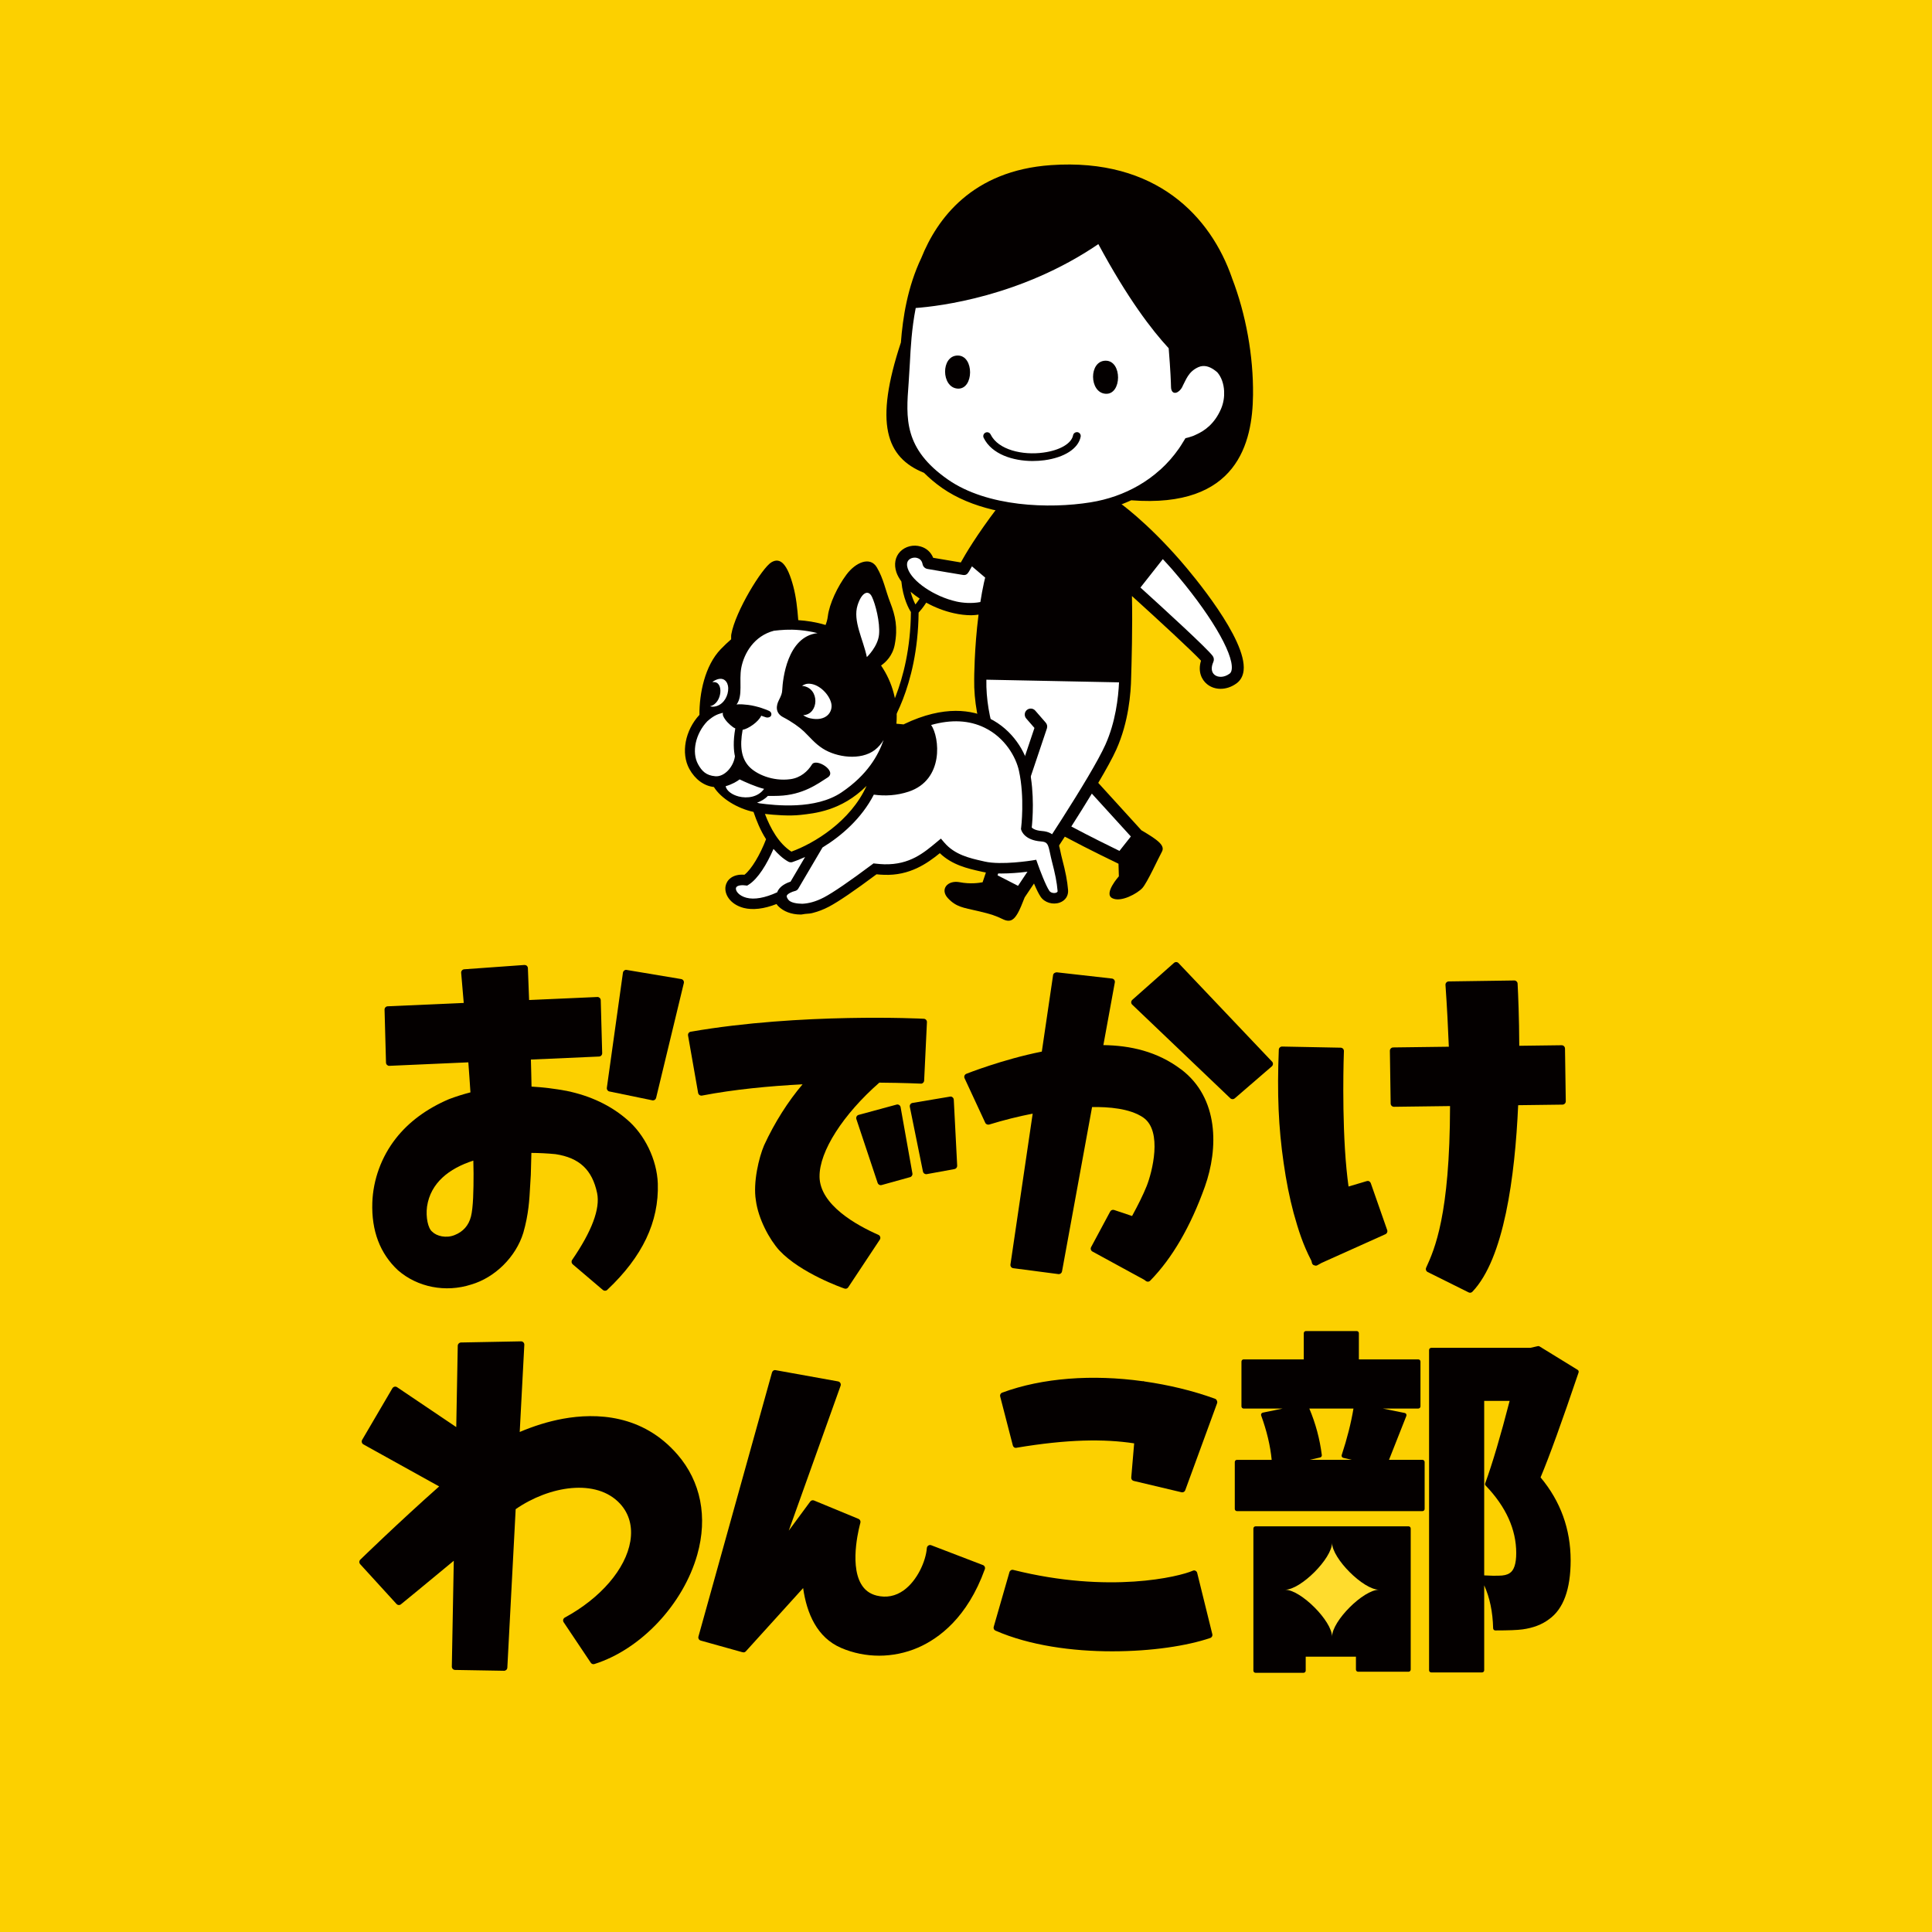 <?xml version="1.0" encoding="UTF-8"?>
<svg id="_レイヤー_1" data-name="レイヤー 1" xmlns="http://www.w3.org/2000/svg" viewBox="0 0 1017 1017">
  <defs>
    <style>
      .cls-1 {
        fill: #040000;
      }

      .cls-2 {
        fill: #fff;
      }

      .cls-3 {
        fill: #ffdc2d;
      }

      .cls-4 {
        fill: #ffd70b;
      }

      .cls-5 {
        fill: #fcd000;
      }
    </style>
  </defs>
  <rect class="cls-5" width="1017" height="1017"/>
  <g>
    <path class="cls-2" d="M611.03,288.52l-15.31,20.86c11.61,10.51,37.24,33.86,40.09,37.79-4.41,9.93,5.43,15.75,13.28,10,9.89-7.24-11.66-38.73-29.83-59.65-2.87-3.3-5.59-6.23-8.23-9Z"/>
    <path class="cls-2" d="M522.01,318.34l3.93-12.26-15.88-11.2c-1.78,3.03-2.59,4.67-2.59,4.67,0,0-15.92-2.63-18.72-3.16-1.87-9.76-17.5-6.99-13.92,3.84,4.09,12.34,31.1,25.79,47.18,18.11Z"/>
    <path class="cls-2" d="M599.43,440.18l-25.19-27.68c4.59-7.68,8.44-14.55,10.56-19.26,8.92-19.86,6.97-36.4,6.97-36.4l-75.7-.74c-.96,24.18,9.76,48.71,19.95,62.34l-15.77,46.93,16.46,5.38s11.04-16.27,22.74-34.49c14,7.59,30.75,15.6,30.75,15.6l9.23-11.67Z"/>
    <path class="cls-1" d="M621.66,295.46c-18.26-21.02-32.54-31-33.15-31.41-1.01-.71-2.33-.75-3.37-.13-.96,.55-1.45,1.57-1.49,2.65-6.98,1.19-16.53,3.65-31.6,3.1-15.08-.55-20.87-1.38-27.04-2.37-10.96,14.42-16.95,24.61-19.24,28.77-3.65-.61-10.87-1.8-14.55-2.45-1.17-2.9-3.45-5.02-6.51-5.92-3.87-1.17-8.13-.13-10.86,2.67-2.64,2.73-3.37,6.69-2,10.85,.54,1.64,1.5,3.27,2.63,4.89,.85,8.86,4.03,14.57,5.02,16.04-.33,38.55-15.79,59.82-15.95,60.03-.66,.91-.48,2.18,.41,2.85,.36,.27,.79,.4,1.22,.4,.62,0,1.23-.29,1.63-.82,.67-.9,16.32-22.36,16.74-62.13,.79-.85,2.36-2.68,4.02-5.25,4.41,2.44,9.37,4.41,14.51,5.55,3.21,.73,6.3,1.08,9.2,1.08,1.33,0,2.57-.17,3.82-.32-2.28,17.91-2.29,33.99-2.29,33.99-.41,23.19,9.45,47.03,19.74,61.34l-15.29,45.49s0,.03,0,.05c-1.82,.36-6.5,1.06-12.1-.02-6.38-1.22-10.53,3.77-6.16,8.43,4.37,4.66,8.08,4.96,15.56,6.7,7.48,1.74,9.33,2.44,13.48,4.41,4.15,1.98,6.01-.34,7.73-3.27,1.01-1.72,2.53-5.46,3.62-8.29,1.08-1.59,10.61-15.66,21.12-31.96,13.03,6.95,27.22,13.77,28.26,14.26l.19,6.62s-8.08,9.04-3.53,11.48c4.56,2.45,13.34-2.49,15.9-5.3,2.56-2.81,8.44-15.77,10.3-19.15,1.8-3.27-2.25-6.26-10.8-11.26l-22.72-24.96c4.11-6.96,7.55-13.18,9.53-17.59,6.48-14.44,7.65-29.77,7.79-37.88,.22-6.96,.79-27.23,.42-42.89,14.54,13.18,31.62,28.95,36.35,34.04-1.78,5.73,.36,10.08,3.19,12.36,2.03,1.65,4.52,2.45,7.13,2.45,2.83,0,5.78-.96,8.42-2.89,2.09-1.53,3.37-3.86,3.69-6.75,1.84-16.43-27.16-50.79-32.99-57.5Zm-139.77,22.73c-.8-1.52-1.79-3.81-2.56-6.7,1.44,1.27,3.06,2.46,4.78,3.6-.78,1.2-1.56,2.28-2.22,3.1Zm21.56-1.56c-11.62-2.59-23.37-10.56-25.62-17.39-.44-1.35-.71-3.2,.53-4.48,.76-.79,1.96-1.23,3.16-1.23,.45,0,.92,.06,1.36,.21,1.04,.3,2.36,1.11,2.76,3.24,.25,1.26,1.23,2.25,2.5,2.5,2.81,.54,18.82,3.18,18.82,3.18,1.39,.18,2.18-.29,3.04-1.7,.22-.36,.75-1.33,1.63-2.84l6.96,5.92c-.21,.91-.43,1.74-.64,2.68-.74,3.34-1.35,6.76-1.89,10.19-4.68,.89-9.44,.44-12.61-.27Zm91.83,123.69l-6,7.59c-4.58-2.22-15.31-7.5-25.34-12.84,3.71-5.81,7.39-11.7,10.8-17.31l20.54,22.56Zm-13.37-48.39c-7.63,17.02-38.35,62.98-46.02,74.37l-10.78-5.53,25.97-77.3c.36-1.05,.13-2.23-.61-3.07l-5.52-6.34c-1.14-1.3-3.12-1.43-4.45-.3-1.31,1.14-1.44,3.12-.3,4.45l4.33,4.98-9.46,28.16c-8.25-13.04-16.24-32.99-15.85-53.56l69.83,1.4c-.36,8.03-1.84,20.93-7.15,32.75Zm65.33-37.3c-3.12,2.27-6.25,1.92-7.87,.62-1.74-1.4-1.97-3.87-.67-6.8,.45-1.04,.34-2.23-.32-3.14-2.89-3.95-25.41-24.57-38.05-36.03l11.78-14.96c1.58,1.72,3.13,3.36,4.79,5.26,19.5,22.47,32.45,44.13,31.49,52.68-.17,1.49-.74,2.06-1.14,2.37Z"/>
    <path class="cls-2" d="M636.3,135.36c-21.89-41.68-79.03-56.15-119.31-31.58-40.28,24.58-39.72,71.21-40.96,91.89-1.25,20.68-5.75,40.09,21.5,59.04,20.43,14.21,52.36,16.32,76.88,12.4,24.52-3.92,39.25-16.38,48.36-29.42,3.58-5.13,18.66-4.98,23.71-19.32,7.19-20.42,2.7-58.53-10.16-83.01Z"/>
    <path class="cls-1" d="M504.07,187.15c-8.87,.11-8.67,16.8,0,17.41,8.67,.61,8.87-17.52,0-17.41Z"/>
    <path class="cls-1" d="M581.96,189.87c-8.87,.11-8.67,16.8,0,17.41,8.67,.61,8.87-17.52,0-17.41Z"/>
    <path class="cls-1" d="M543.71,242.68c-10.46,0-21.66-3.54-25.91-12.21-.49-1.01-.08-2.23,.93-2.72,1-.51,2.23-.09,2.72,.93,4,8.19,16.98,11.08,27.76,9.56,8.68-1.17,14.83-4.76,15.66-9.12,.22-1.1,1.27-1.76,2.37-1.62,1.1,.21,1.83,1.27,1.62,2.37-1.18,6.22-8.5,10.98-19.1,12.4-1.94,.26-3.99,.4-6.05,.4Z"/>
    <path class="cls-1" d="M648.51,146.29c-11.13-32.06-39.72-63.24-95.29-59.37-41.49,2.89-59.97,28.26-68.22,48.81-7.3,15.34-9.78,31.52-10.77,44.55-14.04,42.47-7.94,60.52,12.16,68.61,2.72,2.69,5.79,5.37,9.6,8.03,15.5,10.78,36.6,14.64,56.02,14.64,8.06,0,15.84-.67,22.81-1.78,7.54-1.21,14.28-3.56,20.66-6.43,55.99,4.35,63.84-30.44,64.11-55.47,.23-20.37-3.69-42.41-11.09-61.58Zm-5.89,69.22c-3.27,7.43-8.33,11.18-12.9,13.21-.57,.26-1.17,.58-1.72,.78-1.42,.51-2.8,.91-3.97,1.15-1.85,3.12-3.2,5.11-3.47,5.49-2.89,4.13-6.13,7.8-9.7,11.04-.08,.07-.17,.12-.26,.19-3.52,3.17-7.34,5.94-11.47,8.3,0,0,0,0,0,0-7.43,4.25-15.77,7.27-25.16,8.77-21.63,3.47-54.25,2.4-74.92-11.96-23.37-16.26-22.16-32.23-20.76-50.72,.14-1.97,.66-10.64,.66-10.64,.4-7.83,.94-18.07,3.08-28.99,12.4-.92,55.54-6.01,96.14-33.63,15.35,28.52,28.14,45.24,37.02,54.81,1.01,12.49,1.16,17.86,1.23,20.42,.11,3.88,3.07,3.87,5.21,1.08,.32-.41,.58-.92,.86-1.41v-.1c1.79-3.24,2.99-7.69,8.38-10.06,3.02-1.32,5.93-.17,8.15,1.37,.65,.45,1.26,.92,1.78,1.39,1.06,1.22,1.9,2.71,2.5,4.37,0,.02,0,.05,.02,.07,.59,1.66,.96,3.5,1.05,5.44,.15,3.02-.27,6.27-1.74,9.62Z"/>
    <g>
      <path class="cls-2" d="M556.35,452.56c-1.84-6.99-1.25-11.85-8.16-12.36-6.91-.51-7.92-4.03-7.92-4.03,0,0,2.06-16.21-1.2-31.04-3.26-14.84-22.48-40.39-61.97-21.42-.08,.2-.05,.36-.12,.56l-7.71-.74c1.78-12.67-2.05-25.32-9.53-34.54-13.46-16.59-31.71-20.77-46.43-20.07-14.71,.7-21.45,3.66-32.03,14.66-8.14,8.46-10.72,23.16-10.44,33.79-7.36,7.31-9.77,18.69-5.66,26.19,3.1,5.66,7.76,8.27,12.19,8.24,3.23,6.58,13.17,12.47,22.11,13.67,1.76,6.78,3.84,11.75,6.92,16.1-3.29,9.06-8.74,18.62-13.76,21.79-11.06-1.3-10.25,9.35-.48,11.93,4.84,1.28,11.13,.19,18.21-3.07-.02,.95,.3,1.97,1.46,3.08,4.38,4.2,12.8,5.03,23.21-.45,6.3-3.31,17.58-11.49,25.54-17.45,1.67,.18,3.29,.32,4.82,.36,13.98,.38,22.41-6.48,29.53-12.42,6.38,7.48,15.43,9.25,22.79,10.91,9.46,2.14,25.9-.52,25.9-.52,0,0,3.93,11.16,6.48,14.85,2.55,3.69,9.77,2.88,9.36-1.87-.41-4.75-1.29-9.16-3.12-16.14Z"/>
      <path class="cls-4" d="M399.06,425.51c3.31,18.2,17.65,25.65,17.65,25.65,0,0,14.62-3.59,28.13-17.38,13.51-13.79,15.17-27.03,15.17-27.03,0,0-17.1,18.48-37.51,19.31-20.41,.83-23.44-.55-23.44-.55Z"/>
      <path class="cls-1" d="M559.04,451.86h0c-.34-1.3-.6-2.5-.83-3.62-1.05-5.04-2.14-10.25-9.81-10.81-3.46-.26-4.83-1.35-5.29-1.83,.4-3.68,1.59-17.79-1.33-31.09-1.84-8.36-8.46-20.29-21.09-26.44-8.66-4.22-23.47-7.13-44.8,3.12l-.16,.14-3.86-.36c.89-11.1-2.07-21.87-8.08-30.64,2.46-1.74,6.06-5.06,7.19-10.96,1.75-9.05,.29-15.4-2.32-22.08-2.61-6.68-3.49-12.49-7.07-18.58-3.58-6.08-11.24-2.62-15.98,3.72-4.74,6.34-9.03,15.36-9.85,22-.21,1.67-.63,3.2-1.19,4.56-5.18-1.57-10.05-2.26-14.37-2.54-.47-6.2-1.13-12.23-2.61-17.79-3.06-11.48-6.73-15.62-11.61-12.62-4.88,3.01-18.9,25.76-21.03,37.89-.16,.93-.03,1.71-.08,2.59-1.76,1.54-3.56,3.21-5.49,5.22-8.4,8.73-11.27,23.37-11.2,34.56-7.56,8.14-9.86,20.19-5.31,28.48,3.02,5.49,7.76,8.96,12.92,9.5,3.74,6.01,12.28,11.26,20.86,13.11,1.59,4.68,3.6,9.7,6.6,14.38-3.14,8.18-7.65,15.8-11.37,18.69-6.4-.49-9.37,2.9-9.94,5.97-.79,4.15,2.28,9.59,9.51,11.5,4.77,1.22,10.7,.54,17.3-2.05,.31,.48,.71,.93,1.17,1.37,2.49,2.4,6.44,4.16,11.59,4.16,.7,0,1.55-.25,2.29-.32,1.72-.08,3.27-.28,4.2-.57,0,0,.01-.01,.02-.01,2.59-.66,5.36-1.68,8.33-3.24,4.95-2.6,13.37-8.33,25.04-17.04,1.36,.14,2.7,.23,3.95,.27,13.49,.53,22.73-5.99,29.38-11.39,6.47,6.23,14.7,8.09,21.44,9.6l.97,.22c7.81,1.75,19.71,.48,24.66-.17,1.32,3.56,3.99,10.39,6.04,13.36,2.09,3.03,6.4,4.3,10.04,2.99,2.97-1.08,4.63-3.64,4.35-6.69-.41-4.81-1.28-9.3-3.19-16.59Zm-168.85-100.24c1.46-7.78,6.79-16.88,17.21-19.6,1.86-.22,3.82-.4,6.04-.51,4.25-.19,10.3,.1,16.9,1.76-16.07,1.85-18.32,24.58-18.57,29.94-.08,1.78-.53,2.9-1.83,5.5-1.31,2.59-2.05,6.57,2.34,8.84,4.39,2.27,8.57,5.24,10.86,7.43,3.26,3.1,5.71,6.34,9.98,9.07,7.28,4.65,19.92,6.4,27.36,.75,1.91-1.46,3.43-3.27,4.65-5.28-2.78,7.99-8.43,18.32-22.16,27.59-13.73,9.27-34.99,6.85-43.13,5.76-.44-.06-.88-.25-1.33-.34,2.09-.75,4.06-1.85,5.68-3.56,1.79,.02,3.6,.03,5.69-.05,12.71-.44,20.56-6.3,25.79-9.65,5.23-3.36-6.06-10.43-8.26-6.84-2.21,3.58-5.98,6.99-11.31,7.72-9.33,1.29-18.19-2.64-21.94-6.81-3.76-4.17-4.89-10.17-3.24-19.17,3.06-.54,8.35-4.19,9.8-7.43,0,0,1.74,.66,2.64,.91s2.16-.16,2.5-.86c.47-.98,.07-2-.92-2.53s-6.21-2.6-11.08-3.2c-4.87-.6-6.14-.19-6.14-.19,3.51-4.69,1.21-12.5,2.48-19.24Zm-13.68,56.99c-4.84-.41-7.11-2.77-9.05-6.32-3.49-6.37-1.31-16.18,4.88-22.63,3.84-3.4,5.78-3.75,8.16-4.46-.04,.48-.08,1.08,.19,1.71,1,2.35,3.38,4.56,5.22,5.91,.43,.31,.77,.4,1.15,.61-1.27,6.92-.81,11.97-.19,14.66-.73,5.55-5.52,10.94-10.36,10.53Zm12.2,10.61c-3.06-.79-6.19-2.75-6.74-5.35,3.6-1.05,6.07-2.6,7.37-3.6,2.55,1.23,8.45,3.93,12.88,4.99-3.12,4.33-8.79,5.2-13.52,3.97Zm13.96,9.23c4.96,.56,12.83,1.21,18.92,.5,6.91-.81,21.28-1.98,34.56-15.25-8.42,18.71-27.73,30.34-39.56,34.59-6.73-4.32-11.07-12.33-13.92-19.83Zm6.44,41.24s0,.01,0,.02c-6.46,2.97-12.11,3.97-16.22,2.86-4.02-1.06-5.77-3.64-5.49-5.09,.22-1.17,2.15-1.75,4.94-1.4l.97,.1,.83-.52c4.85-3.06,9.59-10.78,13.03-18.79,2.28,2.61,4.78,5,7.79,6.7,.4,.23,.87,.35,1.32,.35,.29,0,.57-.04,.86-.13,2-.67,4.25-1.57,6.65-2.66l-7.65,12.98c-2.01,.64-5.83,2.24-7.02,5.59Zm146.87,.22c-1.1,.4-2.85,.12-3.59-.95-1.91-2.76-5.08-11.18-6.14-14.19l-.78-2.19-2.28,.38c-.17,.01-16.04,2.58-24.84,.56l-.97-.22c-6.95-1.57-14.81-3.33-20.31-9.78l-1.78-2.09-2.11,1.76c-6.83,5.68-14.28,12.09-27.69,11.77-1.45-.04-2.99-.17-4.59-.35l-1.09-.12-.87,.66c-11.72,8.76-20.42,14.72-25.18,17.22-4.49,2.35-8.26,3.23-11.44,3.37-2.91-.03-6.13-.58-7.29-2.06-.34-.43-1.1-1.52-.87-2.18,.38-1.05,2.79-2.13,4.32-2.48,.73-.16,1.36-.61,1.74-1.26l12.74-21.64c10.08-6.15,20.64-15.4,27.02-27.82,5.88,.82,12.13,.47,18.31-1.57,18.78-6.23,16.33-28.63,11.86-35.1,10.59-2.99,20-2.53,28.12,1.42,10.83,5.27,16.51,15.49,18.09,22.64,3.12,14.18,1.17,29.95,1.15,30.1l-.08,.57,.16,.54c.16,.56,1.8,5.4,10.39,6.03,3.4,.26,3.73,1.33,4.8,6.41,.26,1.21,.53,2.51,.89,3.9,1.81,6.93,2.64,11.18,3.03,15.67,.03,.31,.06,.7-.73,.98Z"/>
      <path class="cls-2" d="M451.42,318.6c2.14-6.8,5.68-8.33,7.54-4.51,1.86,3.81,4.36,13.5,3.77,19.89-.59,6.39-6.42,11.9-6.42,11.9-2.01-9.57-7.46-19.08-4.89-27.28Z"/>
      <path class="cls-2" d="M375.53,358.59c-.19,.12-.34,.41-.52,.57,.06-.01,.1-.06,.15-.06,6.08-.93,5.08,11.2-1.29,12.64-.08,.02-.14-.03-.22-.01,.89,.33,1.99,.44,3.55-.04,4-1.24,6.24-5.64,6.14-9.52-.08-3.14-2.44-6.86-7.81-3.57Z"/>
      <path class="cls-2" d="M426.38,359.93c-1.89-.17-3.19,.4-4.28,1.17,.16,.01,.28-.05,.44-.03,9.09,1.15,8.62,14.99,.26,15.4,1.09,.77,2.34,1.35,3.7,1.65,8.4,1.87,12.07-3.38,11.08-7.87-.99-4.49-6.01-9.86-11.2-10.32Z"/>
    </g>
  </g>
  <g>
    <g>
      <path class="cls-1" d="M298.59,574.29c-6.57-1.22-12.79-1.98-18.79-2.31-.06-4.74-.23-9.49-.34-14.23l35.87-1.59c.95-.03,1.68-.82,1.66-1.77l-.76-27.89c-.02-.46-.21-.9-.55-1.22-.33-.3-.74-.47-1.18-.47-.02,0-.06,0-.08,.01l-35.9,1.59c-.21-5.59-.4-11.17-.64-16.79-.01-.47-.23-.91-.57-1.23s-.83-.43-1.27-.43l-31.68,2.27c-.46,.03-.89,.25-1.19,.6-.3,.36-.45,.82-.41,1.28,.46,5.19,.9,10.55,1.35,15.83l-40.02,1.77c-.95,.03-1.68,.82-1.66,1.77l.76,27.89c.02,.46,.21,.9,.55,1.22,.33,.3,.74,.47,1.18,.47,.02,0,.06,0,.08-.01l41.53-1.84c.37,5.27,.8,10.51,1.11,15.81-3.78,.97-7.54,2.15-11.3,3.57-11.78,5.04-21.2,12.01-28.01,20.73-7.55,9.65-11.92,21.62-12.34,33.7-.5,14.85,4.03,26.83,13.51,35.66,10.31,8.97,25.08,11.81,38.46,7.52,12.58-3.64,23.63-14.58,27.51-27.26,2.82-9.8,3.21-17.47,3.61-24.88,.1-1.87,.19-3.73,.34-5.69,.12-3.83,.23-7.66,.3-11.48,4.28,.02,8.55,.25,12.69,.65,12.58,1.9,19.34,8.25,21.92,20.54,1.66,8.2-2.77,20.03-13.16,35.14-.5,.73-.36,1.72,.3,2.3l15.88,13.51c.33,.27,.73,.42,1.13,.42,.43,0,.86-.16,1.18-.47,18.55-17.48,27.25-35.78,26.61-55.98-.46-12.57-6.89-25.84-16.34-33.79-8.51-7.33-19.05-12.33-31.34-14.9Zm-50.69,66.12c-1.16,4.61-4.11,7.97-8.55,9.71-4.44,1.83-9.51,.6-11.82-1.75-2.24-1.72-3.47-7.67-2.74-13.23,1.84-12.44,11.53-20.05,24.37-24.2,.06,2.28,.1,4.54,.12,6.81,0,8.89-.16,17.79-1.37,22.65Z"/>
      <path class="cls-1" d="M320.81,574.55l22.54,4.65c.11,.03,.24,.05,.35,.05,.79,0,1.49-.54,1.68-1.33l14.59-60.44c.11-.46,.03-.96-.24-1.36-.26-.39-.69-.66-1.16-.74l-28.66-4.8c-.46-.14-.92,.03-1.31,.3-.37,.28-.62,.7-.69,1.16l-8.47,60.59c-.12,.9,.47,1.75,1.36,1.93Z"/>
    </g>
    <g>
      <path class="cls-1" d="M431.41,619.39c-.18-13.3,12.5-32.89,31.47-49.49,13.02,.1,21.54,.52,21.78,.52,.46,.1,.91-.14,1.25-.44s.54-.74,.56-1.21l1.47-30.69c.05-.95-.69-1.76-1.63-1.8-.65-.08-64.81-3.23-122.71,6.81-.45,.08-.86,.33-1.13,.71-.26,.37-.36,.83-.28,1.3l5.3,30.2c.08,.45,.34,.86,.72,1.12,.29,.2,.63,.32,.98,.32,.11,0,.21-.01,.33-.03,16.94-3.27,35.62-5.02,52.95-5.93-7.55,8.87-14.74,20.11-20.25,32.1-2.73,6.36-5.88,19.55-4.34,28.92,1.26,9.82,7.17,20.7,12.36,26.41,11.25,12.04,33.35,19.77,34.28,20.08,.18,.07,.37,.1,.56,.1,.56,0,1.12-.28,1.44-.78l16.61-25.06c.28-.43,.36-.96,.21-1.44-.14-.5-.5-.89-.96-1.1-11.48-5.04-30.79-15.72-30.98-30.6Z"/>
      <path class="cls-1" d="M473.3,581.66c-.42-.25-.9-.36-1.37-.2l-19.95,5.41c-.46,.12-.85,.43-1.07,.85-.23,.43-.27,.91-.12,1.37l11.2,33.6c.25,.72,.91,1.18,1.65,1.18,.16,0,.3-.02,.46-.07l14.95-4.15c.86-.24,1.4-1.09,1.24-1.97l-6.21-34.86c-.08-.47-.36-.9-.78-1.16Z"/>
      <path class="cls-1" d="M502.06,578.87c-.02-.5-.26-.95-.64-1.26-.38-.3-.83-.5-1.37-.35l-19.71,3.32c-.46,.07-.87,.34-1.14,.72-.26,.38-.36,.87-.27,1.33l6.91,34.07c.17,.81,.89,1.39,1.7,1.39,.1,0,.2-.01,.32-.03l14.59-2.66c.85-.16,1.45-.92,1.41-1.79l-1.79-34.73Z"/>
    </g>
    <g>
      <path class="cls-1" d="M621.65,562.87c-12.46-9.4-26.62-12.53-40.84-12.73l6.03-33c.09-.47-.02-.96-.32-1.35-.28-.38-.71-.63-1.19-.69l-29.09-3.28c-.92,.07-1.77,.56-1.9,1.48l-5.93,40.26c-20.51,4.07-39.55,11.61-39.74,11.69-.44,.18-.79,.53-.97,.97-.17,.45-.16,.94,.05,1.37l10.89,23.45c.35,.78,1.25,1.12,2.07,.92,7.56-2.33,15.32-4.27,22.89-5.75l-11.7,79.41c-.07,.45,.06,.92,.33,1.3,.28,.36,.7,.61,1.16,.66l23.72,3.1c.08,.01,.16,.02,.23,.02,.82,0,1.56-.6,1.7-1.42l15.82-86.53c8.62-.13,19.91,.68,26.96,5.53,10.32,7.15,4.61,28.96,1.79,36.04-1.85,4.63-4.59,10.09-7.69,15.78l-9.45-3.17c-.81-.26-1.68,.08-2.07,.82l-10.04,18.71c-.45,.85-.15,1.88,.69,2.34l27.28,14.88,.86,.64c.3,.24,.66,.35,1.03,.35,.45,0,.9-.18,1.24-.52,11.6-11.84,21.29-28.52,28.81-49.58,7.08-19.9,7.49-46.57-12.59-61.71Z"/>
      <path class="cls-1" d="M669.61,558.84l-49.23-51.87c-.64-.68-1.7-.72-2.4-.1l-21.93,19.44c-.36,.33-.57,.78-.59,1.26,0,.48,.19,.95,.54,1.28l51.64,49.28c.34,.32,.77,.48,1.19,.48,.41,0,.8-.15,1.13-.43l19.52-16.85c.36-.3,.57-.74,.6-1.22s-.15-.94-.47-1.28Z"/>
    </g>
    <g>
      <path class="cls-1" d="M823.8,551.92c-.02-.95-.79-1.71-1.74-1.71h-.02l-22.3,.29c-.06-14.98-.58-26.99-.88-32.73-.05-.92-.8-1.65-1.72-1.65h-.02l-34.52,.5c-.47,.01-.92,.21-1.25,.56s-.48,.81-.45,1.3c.82,11.83,1.36,22.52,1.76,32.51l-29.31,.38c-.46,.01-.9,.2-1.22,.53-.33,.33-.5,.77-.5,1.23l.41,27.77c.02,.95,.79,1.71,1.74,1.71h.02l29.5-.38c-.09,57.49-8.15,75.38-12.58,85.08-.38,.86-.03,1.86,.81,2.28l21.53,10.71c.24,.12,.51,.19,.77,.19,.46,0,.91-.19,1.25-.54,16.61-17.4,22.39-60.34,24.08-98.18l23.34-.3c.46-.01,.9-.2,1.22-.53,.33-.33,.5-.77,.5-1.23l-.41-27.76Z"/>
      <path class="cls-1" d="M719.45,621.73l-9.58,2.85c-.39-2.79-.75-5.82-1.07-9.15-2.66-27.46-1.39-61.79-1.37-62.13,.02-.46-.15-.91-.46-1.25-.33-.34-.77-.54-1.23-.55l-30.83-.6h-.03c-.92,0-1.69,.73-1.72,1.67-.94,23.09-.18,40.92,2.54,59.59,1.36,9.59,3.08,18.21,5.26,26.37,2.56,9.15,4.85,16.48,9.37,25.18l.28,1.12c.12,.5,.46,.91,.92,1.14,.17,.08,.37,.11,.56,.14,.03,.01,.04,.05,.07,.06,.16,.06,.33,.08,.48,.08,.29,0,.57-.08,.83-.23l2.29-1.27,33.54-15.07c.82-.37,1.22-1.3,.92-2.15l-8.64-24.7c-.3-.86-1.18-1.41-2.13-1.08Z"/>
    </g>
  </g>
  <g>
    <g>
      <path class="cls-1" d="M741.44,803.46h-80.51c-.64,0-1.15,.51-1.15,1.15v74.8c0,.64,.51,1.15,1.15,1.15h25.24c.64,0,1.15-.51,1.15-1.15v-7.33h26.44v6.77c0,.64,.51,1.15,1.15,1.15h26.53c.64,0,1.15-.51,1.15-1.15v-74.25c0-.64-.51-1.15-1.15-1.15Z"/>
      <path class="cls-1" d="M748.81,768.45h-17.64c1.25-3.13,4.11-10.39,9.13-23.11,.12-.33,.1-.68-.06-.98-.17-.3-.45-.51-.79-.57l-11.52-2.33h18.65c.64,0,1.15-.51,1.15-1.15v-23.58c0-.64-.51-1.15-1.15-1.15h-31.27v-13.77c0-.64-.51-1.15-1.15-1.15h-26.71c-.64,0-1.15,.51-1.15,1.15v13.77h-31.65c-.64,0-1.15,.51-1.15,1.15v23.58c0,.64,.51,1.15,1.15,1.15h20.52l-10.44,2.15c-.33,.07-.61,.27-.77,.56-.17,.29-.19,.64-.08,.96,2.96,8.13,4.83,15.97,5.53,23.33h-18.27c-.64,0-1.15,.51-1.15,1.15v24.69c0,.64,.51,1.15,1.15,1.15h97.64c.64,0,1.15-.51,1.15-1.15v-24.69c0-.64-.51-1.15-1.15-1.15Zm-42.54-2.52c-.1,.3-.07,.64,.09,.92s.43,.48,.74,.56l4.43,1.04h-22.1l5.47-1.23c.59-.14,.97-.68,.9-1.27-1.05-8.43-3.26-16.67-6.58-24.5h23.24c-1.24,7.53-3.32,15.76-6.19,24.48Z"/>
      <path class="cls-1" d="M830.96,722.44c.17-.51-.03-1.07-.48-1.35l-20.07-12.34c-.27-.16-.57-.21-.86-.15l-3.99,.9h-52.15c-.64,0-1.15,.51-1.15,1.15v168.57c0,.64,.51,1.15,1.15,1.15h26.72c.64,0,1.15-.51,1.15-1.15v-44.71c2.92,6.45,4.5,14.03,4.7,22.62,.01,.63,.52,1.13,1.15,1.13,6.9,0,11.59-.18,14.35-.56,5.57-.76,10.28-2.56,13.95-5.36,7.54-5.36,11.35-15.78,11.35-30.96,0-16.43-5.32-31.13-15.83-43.68,4.53-10.75,11.26-29.34,20.02-55.26Zm-49.68,14.97h13.39c-4.74,18.4-9.07,33-12.86,43.41-.16,.42-.06,.88,.25,1.19,10.67,11.13,16.08,23.08,16.08,35.49,0,5.67-1.18,9.24-3.55,10.65-1.27,.85-3.17,1.28-5.73,1.28-1.3,.09-3.79,.06-7.58-.15v-91.88Z"/>
    </g>
    <path class="cls-1" d="M517.4,823.84l-27.17-10.42c-.52-.21-1.08-.17-1.54,.15-.46,.29-.76,.78-.8,1.33-.55,6.93-5.02,17.07-12.17,22.24-4.35,3.11-9.16,4.03-14.24,2.78-3.67-.91-6.38-2.94-8.25-6.21-6.37-11.09-.38-31.88-.33-32.1,.25-.85-.18-1.75-.99-2.08l-23.37-9.66c-.74-.33-1.59-.07-2.06,.57l-11.28,15.3,27.29-76.29c.17-.48,.12-1.01-.14-1.45s-.69-.74-1.19-.83l-32.82-5.91c-.9-.23-1.74,.37-1.97,1.24l-38.71,138.97c-.26,.91,.28,1.87,1.21,2.13l21.75,6.07c.15,.05,.3,.07,.46,.07,.02,0,.03-.02,.05-.02,.08,0,.12,.11,.21,.1,.48,0,.96-.21,1.28-.57l30.15-33.29c1.89,13.26,7.28,26.07,20.06,31.52,6.34,2.72,13.15,4.07,19.98,4.07s13.95-1.42,20.45-4.25c10.98-4.78,25.99-15.82,35.15-41.26,.33-.89-.12-1.86-1-2.2Z"/>
    <path class="cls-1" d="M356.6,765.65c-18.37-21.24-42.87-21.96-60.16-18.84-7.98,1.45-15.69,3.94-22.86,6.98l2.42-45.88c.03-.48-.15-.95-.48-1.3-.33-.34-.77-.53-1.24-.53h-.03l-31.59,.6c-.92,.02-1.68,.78-1.7,1.7l-.79,42.83-31.14-20.99c-.41-.28-.87-.36-1.35-.26-.46,.11-.87,.41-1.12,.81l-15.92,27.16c-.23,.41-.29,.89-.17,1.34,.12,.44,.42,.82,.82,1.05l39.88,22.13c-21.31,18.9-41.26,38.29-41.49,38.53-.68,.65-.7,1.71-.07,2.41l19.1,20.92c.62,.69,1.67,.77,2.37,.17,.22-.18,13.43-10.95,27.79-22.9l-1.03,55.7c0,.46,.17,.9,.48,1.24,.33,.33,.77,.52,1.22,.53l25.77,.44h.03c.92,0,1.68-.72,1.72-1.65l4.39-83.42c17.63-12.22,42.44-16.41,54.94-2.88,4.82,5.23,6.69,12.07,5.41,19.79-2.42,14.56-15.63,29.93-34.47,40.14-.43,.24-.74,.63-.86,1.1s-.03,.98,.24,1.37l14.26,21.3c.33,.5,.88,.78,1.44,.78,.17,0,.35-.03,.52-.09,24.44-7.72,46.69-31.39,54.11-57.55,5.59-19.77,1.89-38.5-10.42-52.72Z"/>
    <g>
      <path class="cls-1" d="M535.05,762.1c26.91-4.52,46.14-4.73,61.97-2.32l-1.53,17.99c-.07,.83,.47,1.59,1.28,1.78l25.17,5.97c.12,.02,.26,.05,.38,.05,.69,0,1.33-.43,1.58-1.1l16.77-45.8c.16-.44,.12-.94-.1-1.36,0-.01-.03-.01-.03-.03-.01-.02,.01-.05,0-.07-.19-.43-.54-.77-.97-.92-11.98-4.34-24.51-7.27-37.04-9.08l-.77-.19c-.08-.02-.15,.05-.23,.05-26.43-3.67-52.8-1.81-74,6.02-.81,.29-1.26,1.15-1.05,1.98l6.67,25.81c.21,.85,.98,1.42,1.9,1.24Z"/>
      <path class="cls-1" d="M629.31,826.85c-.44-.25-.97-.24-1.41-.03-7.09,3.13-43.91,12.24-94.51-.42-.87-.23-1.76,.29-2.02,1.16l-8.29,28.82c-.23,.81,.17,1.66,.95,1.99,17.98,7.84,40.4,10.88,61.36,10.88s39.56-2.9,51.69-7.02c.82-.28,1.3-1.15,1.08-1.99l-7.97-32.29c-.11-.47-.44-.88-.89-1.09Z"/>
    </g>
    <path class="cls-3" d="M701.19,861.55c0-8.24-16.48-24.72-24.72-24.72,8.24,0,24.72-16.48,24.72-24.72,0,8.24,16.48,24.72,24.72,24.72-8.24,0-24.72,16.48-24.72,24.72Z"/>
  </g>
</svg>